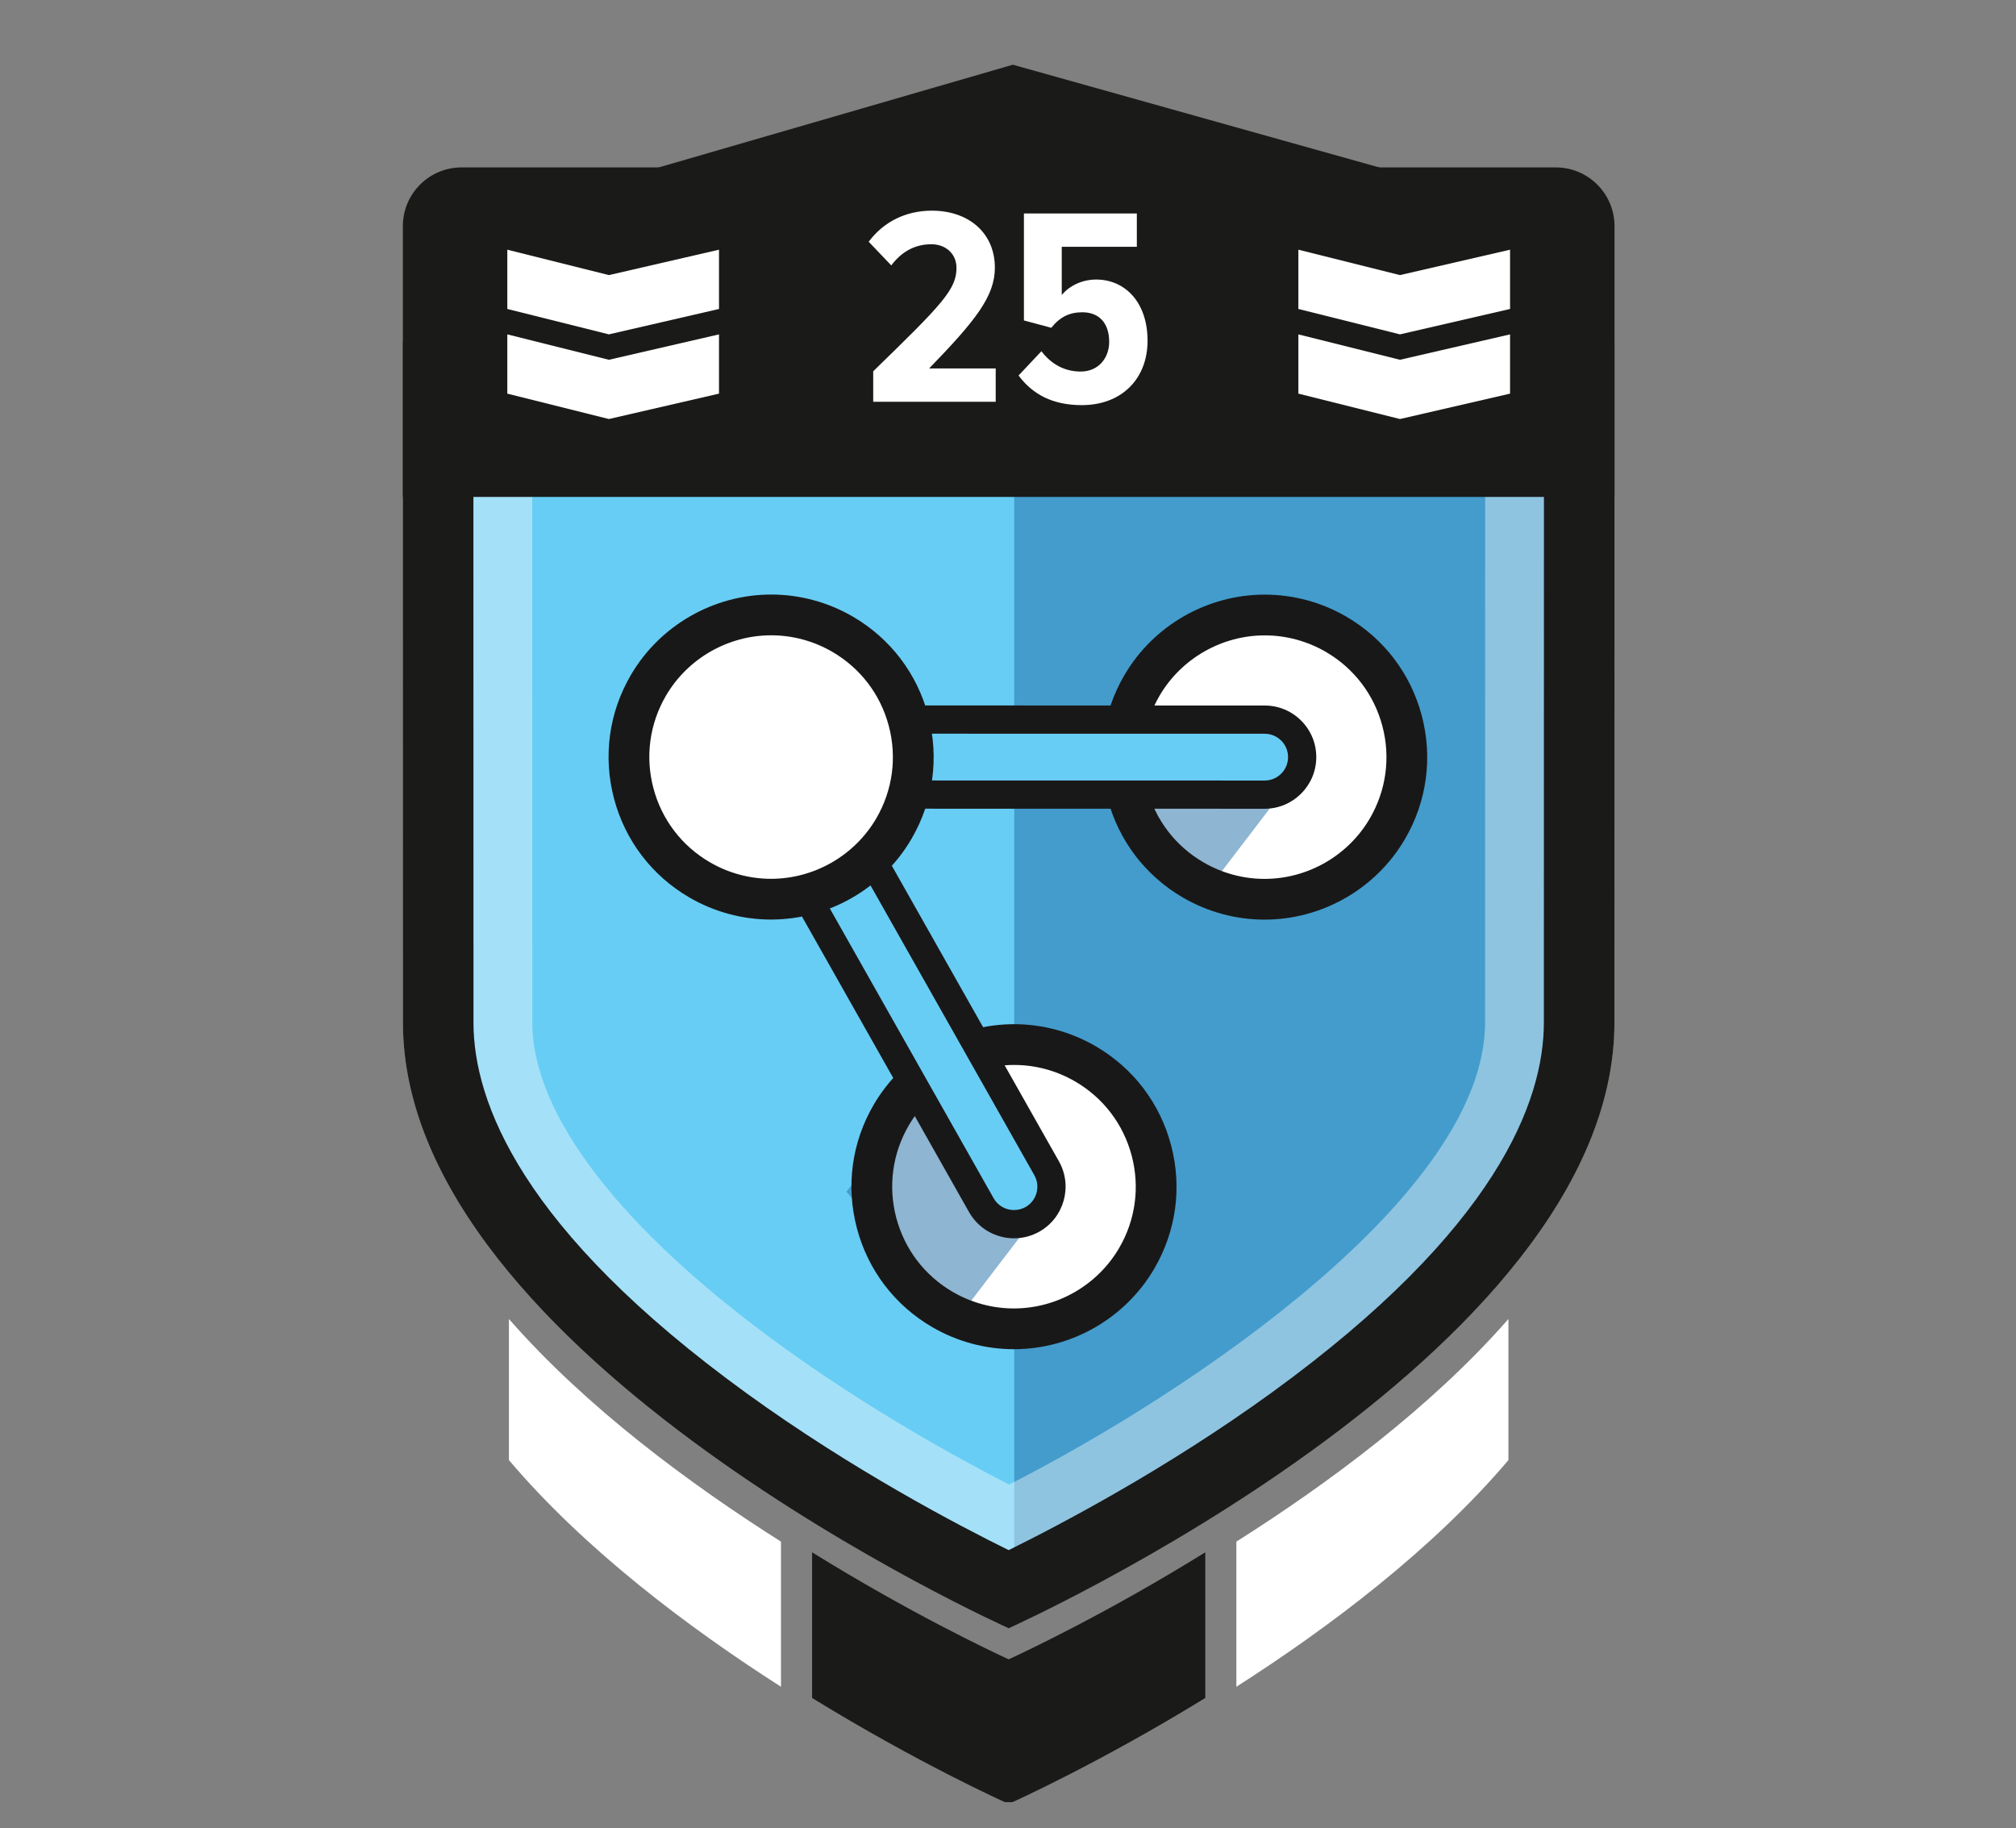 <?xml version="1.0" encoding="utf-8"?>
<!-- Generator: Adobe Illustrator 16.0.0, SVG Export Plug-In . SVG Version: 6.00 Build 0)  -->
<!DOCTYPE svg PUBLIC "-//W3C//DTD SVG 1.1//EN" "http://www.w3.org/Graphics/SVG/1.1/DTD/svg11.dtd">
<svg version="1.1" id="Layer_1" xmlns="http://www.w3.org/2000/svg" xmlns:xlink="http://www.w3.org/1999/xlink" x="0px" y="0px"
	 width="215px" height="195px" viewBox="0 0 215 195" enable-background="new 0 0 215 195" xml:space="preserve">
<rect x="0" y="0" width="215" height="195" fill="#808080" stroke="none"/>
<path fill="#1A1A19" d="M128.539,165.557c-10.387,6.446-19.063,10.539-20.966,11.416c-1.905-0.877-10.58-4.97-20.967-11.416v0.492
	c-0.003-0.002,0.004-0.005,0-0.007v15.051c11.415,7.015,20.568,11.112,20.568,11.112l0.399-0.001l0.399,0.001
	c0,0,9.151-4.099,20.567-11.112v-15.051c-0.004,0.002,0.004,0.005,0,0.007V165.557L128.539,165.557z"/>
<path fill="#FFFFFF" d="M83.29,164.42c-9.748-6.171-20.759-14.313-29.014-23.745v15.051c8.118,9.569,19.145,17.858,29.014,24.172
	v-15.053c-0.004-0.002,0.003-0.005,0-0.007V164.42z"/>
<path fill="#FFFFFF" d="M131.855,164.42v0.418c-0.004,0.002,0.002,0.005,0,0.007v15.053c9.869-6.313,20.895-14.603,29.014-24.172
	v-15.051C152.613,150.107,141.604,158.249,131.855,164.42"/>
<polygon fill="#1A1A19" points="107.138,52.324 56.026,21.982 108.018,6.902 159.119,21.23 "/>
<path fill="#68CDF4" d="M45.022,41.124v19.655l0.008,48.193c0,34.541,62.542,62.542,62.542,62.542s62.542-28.001,62.542-62.542
	l0.01-48.193V41.124H45.022z"/>
<g opacity="0.5">
	<g>
		<g>
			<defs>
				<rect id="SVGID_1_" x="108.16" y="40.26" width="60.029" height="127.58"/>
			</defs>
			<clipPath id="SVGID_2_">
				<use xlink:href="#SVGID_1_"  overflow="visible"/>
			</clipPath>
			<path clip-path="url(#SVGID_2_)" fill="#1D6CA4" d="M108.292,167.836c5.59-2.753,17.619-9.048,29.468-17.652
				c9.191-6.674,16.454-13.391,21.588-19.967c5.866-7.513,8.842-14.722,8.842-21.427V61.566V40.261h-60.025v127.511
				C108.206,167.793,108.25,167.815,108.292,167.836"/>
		</g>
	</g>
</g>
<g opacity="0.4">
	<g>
		<g>
			<defs>
				<rect id="SVGID_3_" x="42.96" y="36.47" width="129.22" height="137.19"/>
			</defs>
			<clipPath id="SVGID_4_">
				<use xlink:href="#SVGID_3_"  overflow="visible"/>
			</clipPath>
			<path clip-path="url(#SVGID_4_)" fill="#FFFFFF" d="M158.385,50.267v9.012l-0.009,49.783c0,18.216-31.2,39.306-50.76,49.273
				c-5.696-2.925-14.985-8.061-24.254-14.771c-17.149-12.413-26.594-24.667-26.594-34.506L56.76,59.28v-9.015L158.385,50.267
				 M172.182,36.47H42.963v22.812l0.009,49.781c0,35.677,64.6,64.6,64.6,64.6s64.602-28.923,64.602-64.6l0.008-49.781V36.47
				L172.182,36.47z"/>
		</g>
	</g>
</g>
<path fill="#1A1A19" d="M164.656,43.994v15.284l-0.008,49.782c0,8.39-5.031,22.042-28.998,39.445
	c-11.291,8.198-22.754,14.196-28.081,16.82c-5.288-2.603-16.619-8.527-27.885-16.684c-24.124-17.462-29.188-31.164-29.188-39.584
	l-0.008-49.779V43.993L164.656,43.994 M172.182,36.47H42.963v22.812l0.009,49.781c0,35.677,64.6,64.6,64.6,64.6
	s64.602-28.923,64.602-64.6l0.008-49.781V36.47L172.182,36.47z"/>
<path fill="#FFFFFF" d="M147.963,88.389c-4.219,7.229-13.498,9.671-20.729,5.451c-7.229-4.218-9.67-13.499-5.451-20.728
	c4.219-7.23,13.499-9.67,20.729-5.452C149.741,71.879,152.182,81.16,147.963,88.389"/>
<g opacity="0.5">
	<g>
		<g>
			<defs>
				<rect id="SVGID_5_" x="120.96" y="80.75" width="17.19" height="14.05"/>
			</defs>
			<clipPath id="SVGID_6_">
				<use xlink:href="#SVGID_5_"  overflow="visible"/>
			</clipPath>
			<polygon clip-path="url(#SVGID_6_)" fill="#1D6CA4" points="138.146,82.66 128.871,94.795 120.963,85.794 134.873,80.75 			"/>
		</g>
	</g>
</g>
<path fill="#FFFFFF" d="M121.229,134.204c-4.22,7.229-13.5,9.67-20.729,5.451c-7.229-4.218-9.67-13.499-5.451-20.729
	c4.219-7.229,13.499-9.67,20.729-5.452C123.006,117.694,125.447,126.975,121.229,134.204"/>
<path fill="#191818" d="M134.859,98.081c-3.055,0-6.069-0.817-8.721-2.364c-3.998-2.333-6.849-6.083-8.024-10.559
	c-1.177-4.479-0.54-9.146,1.793-13.143c3.094-5.304,8.834-8.598,14.979-8.598c3.055,0,6.068,0.818,8.721,2.365
	c3.996,2.333,6.847,6.083,8.024,10.559c1.177,4.479,0.539,9.146-1.793,13.143C146.745,94.787,141.006,98.081,134.859,98.081
	 M134.887,67.765c-4.604,0-8.908,2.471-11.228,6.441c-1.747,2.997-2.224,6.493-1.343,9.846c0.883,3.354,3.018,6.163,6.013,7.911
	c1.987,1.159,4.245,1.773,6.53,1.773c4.606,0,8.908-2.471,11.227-6.442c1.748-2.996,2.227-6.492,1.344-9.845
	c-0.883-3.354-3.019-6.163-6.014-7.912C139.43,68.378,137.172,67.765,134.887,67.765"/>
<g opacity="0.5">
	<g>
		<g>
			<defs>
				<rect id="SVGID_7_" x="90.27" y="114.97" width="21.14" height="25.642"/>
			</defs>
			<clipPath id="SVGID_8_">
				<use xlink:href="#SVGID_7_"  overflow="visible"/>
			</clipPath>
			<polygon clip-path="url(#SVGID_8_)" fill="#1D6CA4" points="111.411,128.475 102.136,140.61 90.273,127.108 99.548,114.973 			
				"/>
		</g>
	</g>
</g>
<path fill="#191818" d="M108.124,143.896c-3.054,0-6.069-0.817-8.72-2.364c-3.997-2.333-6.847-6.083-8.024-10.56
	c-1.178-4.478-0.541-9.145,1.792-13.142c3.094-5.304,8.834-8.598,14.98-8.598c3.054,0,6.068,0.817,8.72,2.364
	c3.997,2.333,6.847,6.083,8.024,10.56c1.178,4.478,0.541,9.145-1.791,13.142C120.01,140.603,114.27,143.896,108.124,143.896
	 M108.152,113.58c-4.606,0-8.909,2.47-11.229,6.441c-1.747,2.995-2.224,6.492-1.342,9.846s3.018,6.163,6.013,7.911
	c1.986,1.159,4.244,1.772,6.529,1.772c4.606,0,8.909-2.47,11.228-6.441c1.748-2.995,2.226-6.492,1.342-9.846
	c-0.881-3.354-3.018-6.163-6.012-7.912C112.695,114.193,110.438,113.58,108.152,113.58"/>
<path fill="#68CDF4" d="M106.119,130.019c-0.591-0.345-1.101-0.846-1.462-1.484L75.38,76.742l59.493,0.011c2.21,0,4,1.791,4,4
	s-1.791,3.998-4,3.998l-45.781-0.008l22.528,39.854c1.087,1.924,0.409,4.363-1.515,5.45
	C108.822,130.773,107.307,130.712,106.119,130.019"/>
<path fill="#191818" d="M108.141,132.07c-0.976,0-1.938-0.261-2.781-0.752c-0.84-0.491-1.536-1.198-2.014-2.045L72.8,75.235
	l62.074,0.011c1.47,0,2.853,0.572,3.892,1.612c1.041,1.04,1.612,2.423,1.611,3.893c0,3.035-2.47,5.505-5.504,5.505l-43.202-0.008
	l21.259,37.608c1.493,2.643,0.559,6.008-2.082,7.501C110.021,131.824,109.085,132.07,108.141,132.07 M77.96,78.247l28.006,49.546
	c0.218,0.385,0.533,0.704,0.913,0.928c0.748,0.436,1.721,0.449,2.487,0.017c1.196-0.677,1.62-2.201,0.942-3.398L86.511,83.237
	l48.362,0.009c1.375,0,2.494-1.119,2.495-2.494c0-0.667-0.261-1.293-0.731-1.765c-0.471-0.471-1.097-0.73-1.763-0.73L77.96,78.247z"
	/>
<path fill="#FFFFFF" d="M95.326,88.381c-4.219,7.229-13.499,9.67-20.729,5.451c-7.229-4.219-9.67-13.499-5.451-20.729
	c4.219-7.229,13.499-9.67,20.729-5.45C97.104,71.871,99.545,81.152,95.326,88.381"/>
<path fill="#191818" d="M82.222,98.073c-3.054,0-6.069-0.817-8.72-2.364c-3.997-2.333-6.847-6.083-8.024-10.559
	c-1.178-4.479-0.541-9.146,1.792-13.143c3.094-5.304,8.834-8.598,14.98-8.598c3.054,0,6.069,0.817,8.72,2.365
	c3.997,2.333,6.847,6.082,8.025,10.559c1.177,4.478,0.541,9.145-1.792,13.142C94.107,94.779,88.368,98.073,82.222,98.073
	 M82.25,67.757c-4.606,0-8.909,2.47-11.228,6.441c-1.747,2.996-2.224,6.493-1.342,9.846c0.882,3.354,3.018,6.163,6.013,7.911
	c1.986,1.159,4.244,1.773,6.529,1.773c4.607,0,8.909-2.471,11.228-6.442c1.747-2.996,2.224-6.492,1.342-9.846
	c-0.882-3.354-3.017-6.163-6.012-7.911C86.792,68.37,84.535,67.757,82.25,67.757"/>
<path fill="#1A1A19" d="M165.92,17.855H49.225c-3.458,0-6.261,2.803-6.261,6.261v28.882h129.218V24.116
	C172.182,20.658,169.378,17.855,165.92,17.855"/>
<path fill="#FFFFFF" d="M93.125,42.848v-3.251c7.346-7.136,8.881-8.729,8.881-11.02c0-1.535-1.174-2.528-2.679-2.528
	c-1.777,0-3.192,0.813-4.275,2.258l-2.409-2.526c1.626-2.168,4.004-3.313,6.744-3.313c3.884,0,6.713,2.35,6.713,6.082
	c0,3.04-2.047,5.629-7.014,10.747h7.104v3.553L93.125,42.848L93.125,42.848z"/>
<path fill="#FFFFFF" d="M108.626,40.048l2.438-2.589c1.055,1.385,2.469,2.167,4.186,2.167c1.927,0,3.041-1.474,3.041-3.16
	c0-1.985-1.055-3.161-2.859-3.161c-1.354,0-2.379,0.481-3.313,1.655l-2.921-0.783V22.769h12.042v3.552h-8.008v5.147
	c0.783-0.963,2.139-1.654,3.672-1.654c3.041,0,5.479,2.379,5.479,6.532c0,4.033-2.739,6.863-7.014,6.863
	C112.27,43.209,110.131,42.066,108.626,40.048"/>
<polygon fill="#FFFFFF" points="76.679,32.952 64.938,35.661 54.103,32.952 54.103,26.631 64.938,29.34 76.679,26.631 "/>
<polygon fill="#FFFFFF" points="76.679,41.982 64.938,44.691 54.103,41.982 54.103,35.662 64.938,38.371 76.679,35.662 "/>
<polygon fill="#FFFFFF" points="161.043,32.952 149.303,35.661 138.467,32.952 138.467,26.631 149.303,29.34 161.043,26.631 "/>
<polygon fill="#FFFFFF" points="161.043,41.982 149.303,44.691 138.467,41.982 138.467,35.662 149.303,38.371 161.043,35.662 "/>
</svg>
